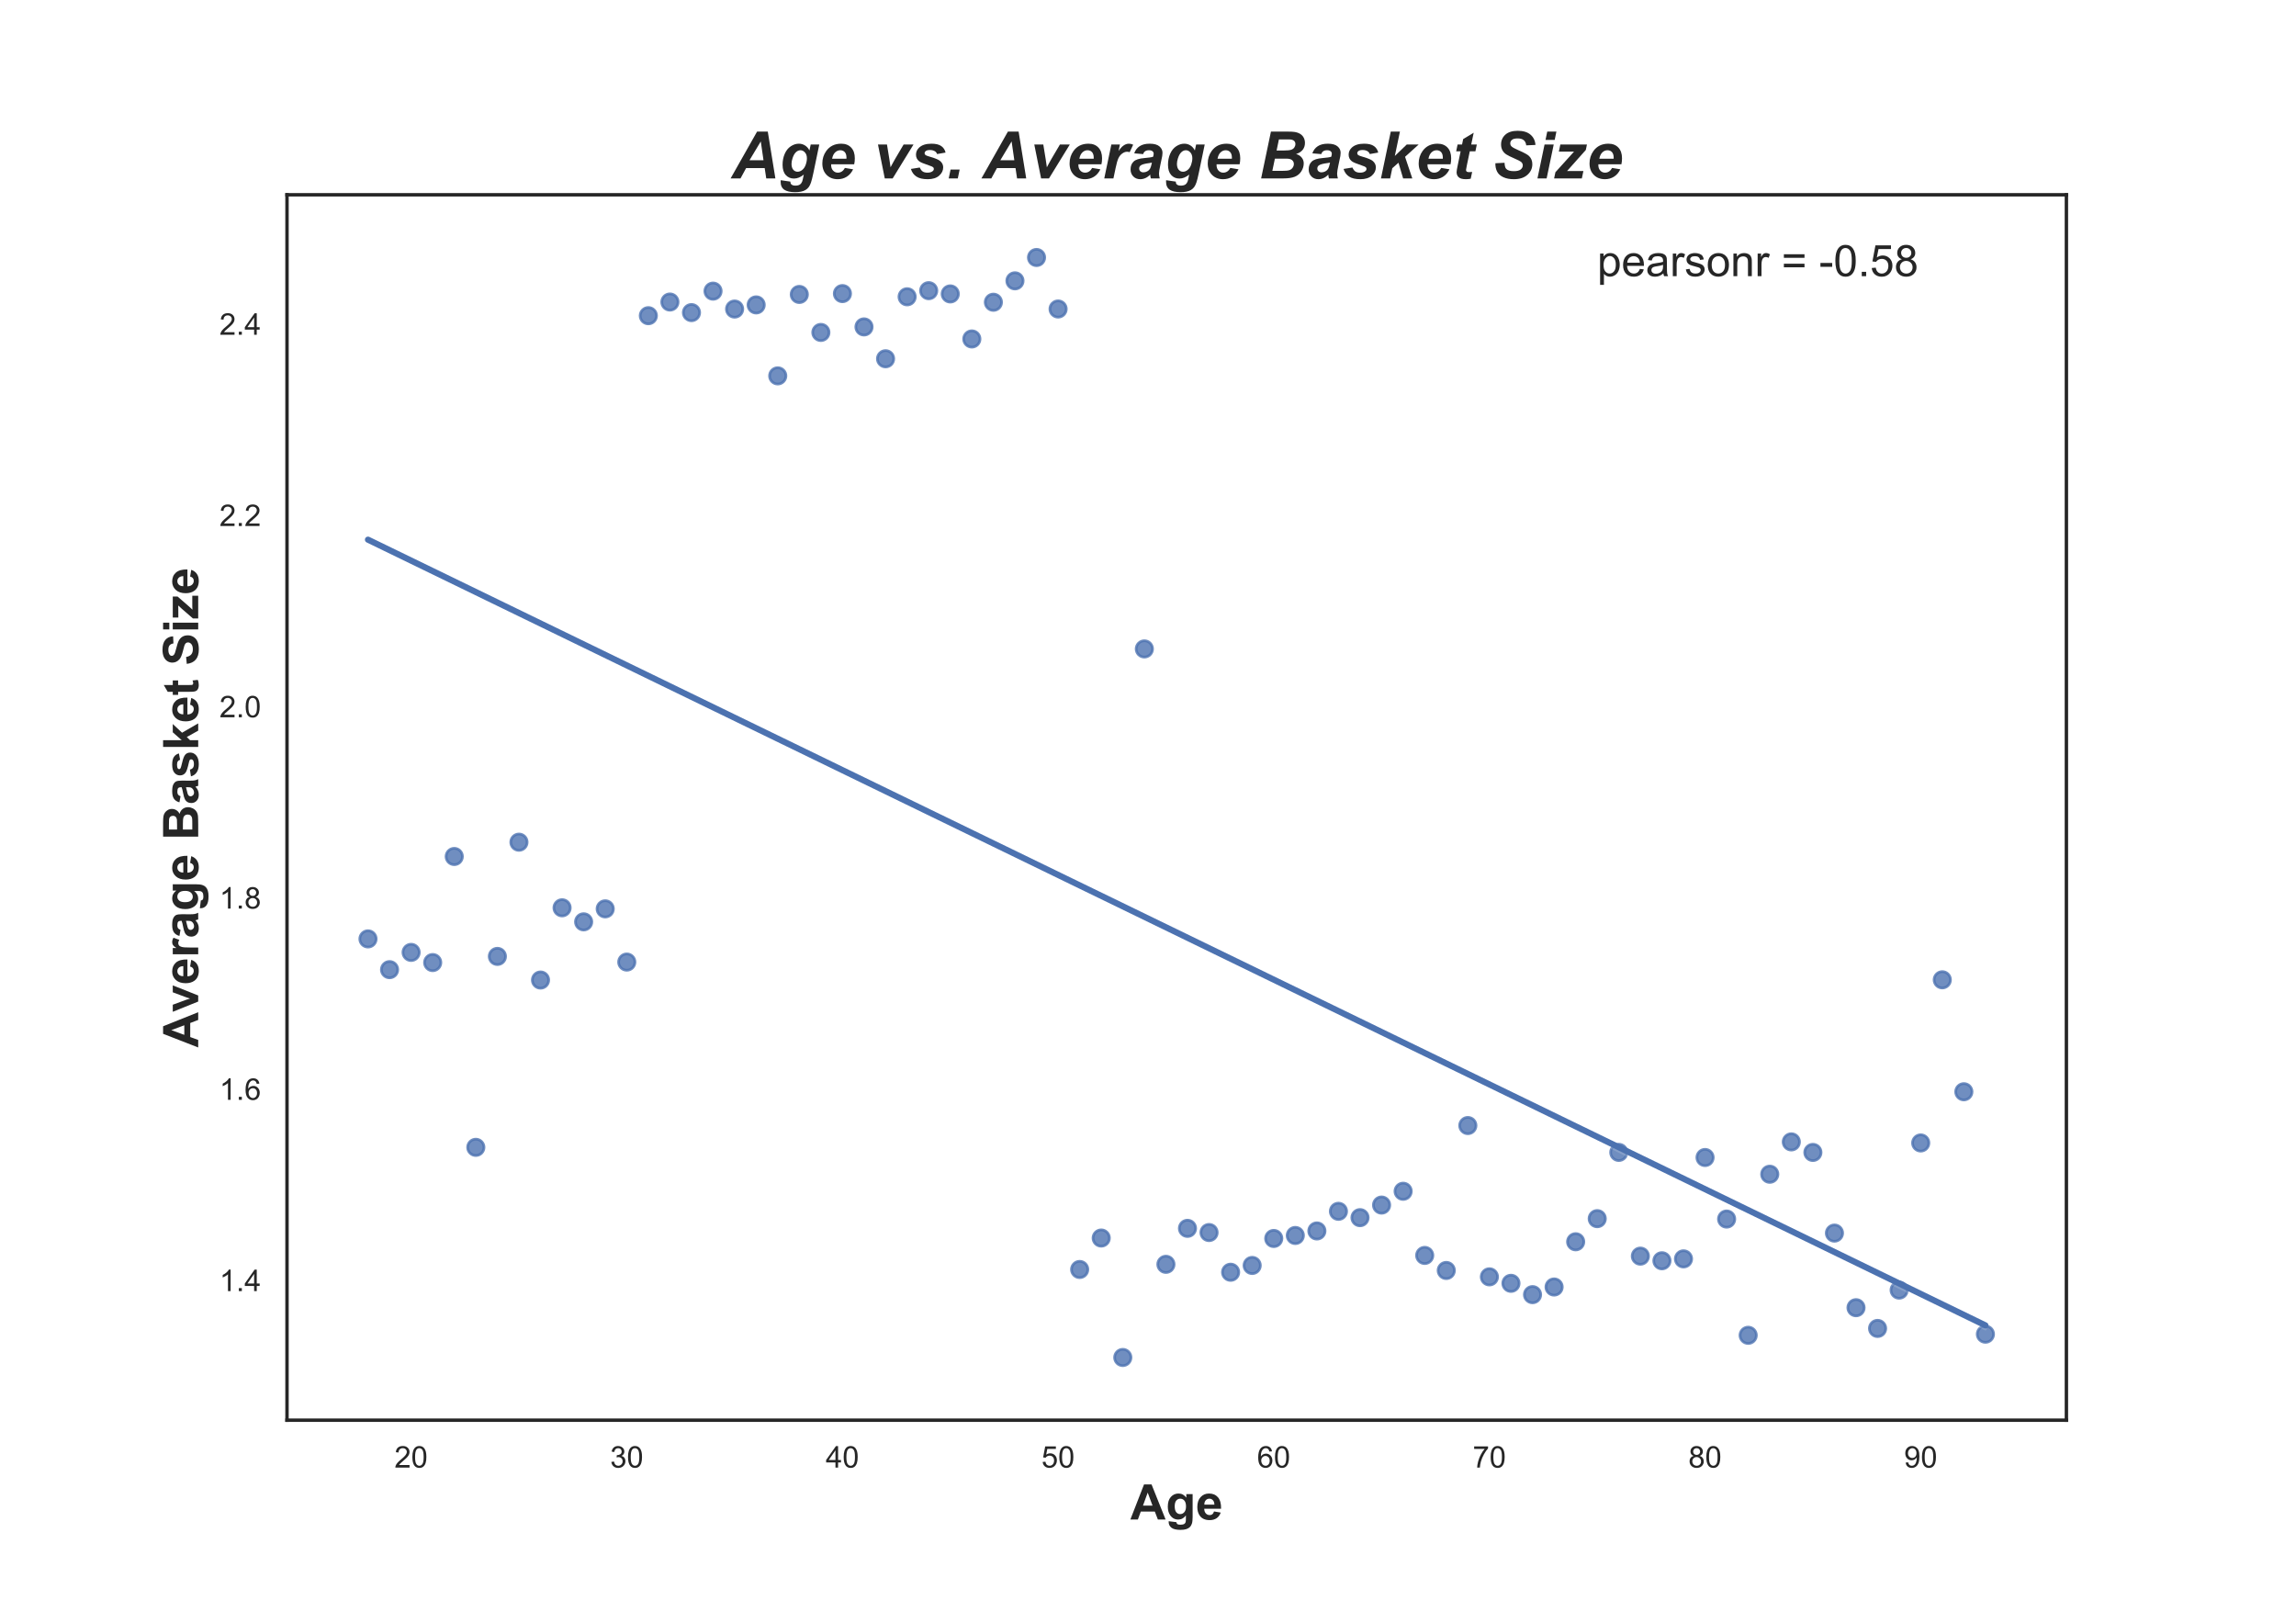 <?xml version="1.0" encoding="utf-8" standalone="no"?>
<!DOCTYPE svg PUBLIC "-//W3C//DTD SVG 1.1//EN"
  "http://www.w3.org/Graphics/SVG/1.1/DTD/svg11.dtd">
<!-- Created with matplotlib (https://matplotlib.org/) -->
<svg height="595.44pt" version="1.1" viewBox="0 0 842.4 595.44" width="842.4pt" xmlns="http://www.w3.org/2000/svg" xmlns:xlink="http://www.w3.org/1999/xlink">
 <defs>
  <style type="text/css">
*{stroke-linecap:butt;stroke-linejoin:round;}
  </style>
 </defs>
 <g id="figure_1">
  <g id="patch_1">
   <path d="M 0 595.44 
L 842.4 595.44 
L 842.4 0 
L 0 0 
z
" style="fill:#ffffff;"/>
  </g>
  <g id="axes_1">
   <g id="patch_2">
    <path d="M 105.3 521.01 
L 758.16 521.01 
L 758.16 71.453 
L 105.3 71.453 
z
" style="fill:#ffffff;"/>
   </g>
   <g id="matplotlib.axis_1">
    <g id="xtick_1">
     <g id="text_1">
      <!-- 20 -->
      <defs>
       <path d="M 50.344 8.453 
L 50.344 0 
L 3.031 0 
Q 2.938 3.172 4.047 6.109 
Q 5.859 10.938 9.828 15.625 
Q 13.812 20.312 21.344 26.469 
Q 33.016 36.031 37.109 41.625 
Q 41.219 47.219 41.219 52.203 
Q 41.219 57.422 37.469 61 
Q 33.734 64.594 27.734 64.594 
Q 21.391 64.594 17.578 60.781 
Q 13.766 56.984 13.719 50.25 
L 4.688 51.172 
Q 5.609 61.281 11.656 66.578 
Q 17.719 71.875 27.938 71.875 
Q 38.234 71.875 44.234 66.156 
Q 50.25 60.453 50.25 52 
Q 50.25 47.703 48.484 43.547 
Q 46.734 39.406 42.656 34.812 
Q 38.578 30.219 29.109 22.219 
Q 21.188 15.578 18.938 13.203 
Q 16.703 10.844 15.234 8.453 
z
" id="ArialMT-50"/>
       <path d="M 4.156 35.297 
Q 4.156 48 6.766 55.734 
Q 9.375 63.484 14.516 67.672 
Q 19.672 71.875 27.484 71.875 
Q 33.25 71.875 37.594 69.547 
Q 41.938 67.234 44.766 62.859 
Q 47.609 58.5 49.219 52.219 
Q 50.828 45.953 50.828 35.297 
Q 50.828 22.703 48.234 14.969 
Q 45.656 7.234 40.5 3 
Q 35.359 -1.219 27.484 -1.219 
Q 17.141 -1.219 11.234 6.203 
Q 4.156 15.141 4.156 35.297 
z
M 13.188 35.297 
Q 13.188 17.672 17.312 11.828 
Q 21.438 6 27.484 6 
Q 33.547 6 37.672 11.859 
Q 41.797 17.719 41.797 35.297 
Q 41.797 52.984 37.672 58.781 
Q 33.547 64.594 27.391 64.594 
Q 21.344 64.594 17.719 59.469 
Q 13.188 52.938 13.188 35.297 
z
" id="ArialMT-48"/>
      </defs>
      <g style="fill:#262626;" transform="translate(144.723 538.384)scale(0.11 -0.11)">
       <use xlink:href="#ArialMT-50"/>
       <use x="55.615" xlink:href="#ArialMT-48"/>
      </g>
     </g>
    </g>
    <g id="xtick_2">
     <g id="text_2">
      <!-- 30 -->
      <defs>
       <path d="M 4.203 18.891 
L 12.984 20.062 
Q 14.5 12.594 18.141 9.297 
Q 21.781 6 27 6 
Q 33.203 6 37.469 10.297 
Q 41.75 14.594 41.75 20.953 
Q 41.75 27 37.797 30.922 
Q 33.844 34.859 27.734 34.859 
Q 25.25 34.859 21.531 33.891 
L 22.516 41.609 
Q 23.391 41.5 23.922 41.5 
Q 29.547 41.5 34.031 44.422 
Q 38.531 47.359 38.531 53.469 
Q 38.531 58.297 35.25 61.469 
Q 31.984 64.656 26.812 64.656 
Q 21.688 64.656 18.266 61.422 
Q 14.844 58.203 13.875 51.766 
L 5.078 53.328 
Q 6.688 62.156 12.391 67.016 
Q 18.109 71.875 26.609 71.875 
Q 32.469 71.875 37.391 69.359 
Q 42.328 66.844 44.938 62.5 
Q 47.562 58.156 47.562 53.266 
Q 47.562 48.641 45.062 44.828 
Q 42.578 41.016 37.703 38.766 
Q 44.047 37.312 47.562 32.688 
Q 51.078 28.078 51.078 21.141 
Q 51.078 11.766 44.234 5.25 
Q 37.406 -1.266 26.953 -1.266 
Q 17.531 -1.266 11.297 4.344 
Q 5.078 9.969 4.203 18.891 
z
" id="ArialMT-51"/>
      </defs>
      <g style="fill:#262626;" transform="translate(223.847 538.384)scale(0.11 -0.11)">
       <use xlink:href="#ArialMT-51"/>
       <use x="55.615" xlink:href="#ArialMT-48"/>
      </g>
     </g>
    </g>
    <g id="xtick_3">
     <g id="text_3">
      <!-- 40 -->
      <defs>
       <path d="M 32.328 0 
L 32.328 17.141 
L 1.266 17.141 
L 1.266 25.203 
L 33.938 71.578 
L 41.109 71.578 
L 41.109 25.203 
L 50.781 25.203 
L 50.781 17.141 
L 41.109 17.141 
L 41.109 0 
z
M 32.328 25.203 
L 32.328 57.469 
L 9.906 25.203 
z
" id="ArialMT-52"/>
      </defs>
      <g style="fill:#262626;" transform="translate(302.971 538.384)scale(0.11 -0.11)">
       <use xlink:href="#ArialMT-52"/>
       <use x="55.615" xlink:href="#ArialMT-48"/>
      </g>
     </g>
    </g>
    <g id="xtick_4">
     <g id="text_4">
      <!-- 50 -->
      <defs>
       <path d="M 4.156 18.75 
L 13.375 19.531 
Q 14.406 12.797 18.141 9.391 
Q 21.875 6 27.156 6 
Q 33.5 6 37.891 10.781 
Q 42.281 15.578 42.281 23.484 
Q 42.281 31 38.062 35.344 
Q 33.844 39.703 27 39.703 
Q 22.75 39.703 19.328 37.766 
Q 15.922 35.844 13.969 32.766 
L 5.719 33.844 
L 12.641 70.609 
L 48.25 70.609 
L 48.25 62.203 
L 19.672 62.203 
L 15.828 42.969 
Q 22.266 47.469 29.344 47.469 
Q 38.719 47.469 45.156 40.969 
Q 51.609 34.469 51.609 24.266 
Q 51.609 14.547 45.953 7.469 
Q 39.062 -1.219 27.156 -1.219 
Q 17.391 -1.219 11.203 4.25 
Q 5.031 9.719 4.156 18.75 
z
" id="ArialMT-53"/>
      </defs>
      <g style="fill:#262626;" transform="translate(382.095 538.384)scale(0.11 -0.11)">
       <use xlink:href="#ArialMT-53"/>
       <use x="55.615" xlink:href="#ArialMT-48"/>
      </g>
     </g>
    </g>
    <g id="xtick_5">
     <g id="text_5">
      <!-- 60 -->
      <defs>
       <path d="M 49.75 54.047 
L 41.016 53.375 
Q 39.844 58.547 37.703 60.891 
Q 34.125 64.656 28.906 64.656 
Q 24.703 64.656 21.531 62.312 
Q 17.391 59.281 14.984 53.469 
Q 12.594 47.656 12.5 36.922 
Q 15.672 41.75 20.266 44.094 
Q 24.859 46.438 29.891 46.438 
Q 38.672 46.438 44.844 39.969 
Q 51.031 33.5 51.031 23.25 
Q 51.031 16.5 48.125 10.719 
Q 45.219 4.938 40.141 1.859 
Q 35.062 -1.219 28.609 -1.219 
Q 17.625 -1.219 10.688 6.859 
Q 3.766 14.938 3.766 33.5 
Q 3.766 54.25 11.422 63.672 
Q 18.109 71.875 29.438 71.875 
Q 37.891 71.875 43.281 67.141 
Q 48.688 62.406 49.75 54.047 
z
M 13.875 23.188 
Q 13.875 18.656 15.797 14.5 
Q 17.719 10.359 21.188 8.172 
Q 24.656 6 28.469 6 
Q 34.031 6 38.031 10.484 
Q 42.047 14.984 42.047 22.703 
Q 42.047 30.125 38.078 34.391 
Q 34.125 38.672 28.125 38.672 
Q 22.172 38.672 18.016 34.391 
Q 13.875 30.125 13.875 23.188 
z
" id="ArialMT-54"/>
      </defs>
      <g style="fill:#262626;" transform="translate(461.219 538.384)scale(0.11 -0.11)">
       <use xlink:href="#ArialMT-54"/>
       <use x="55.615" xlink:href="#ArialMT-48"/>
      </g>
     </g>
    </g>
    <g id="xtick_6">
     <g id="text_6">
      <!-- 70 -->
      <defs>
       <path d="M 4.734 62.203 
L 4.734 70.656 
L 51.078 70.656 
L 51.078 63.812 
Q 44.234 56.547 37.516 44.484 
Q 30.812 32.422 27.156 19.672 
Q 24.516 10.688 23.781 0 
L 14.75 0 
Q 14.891 8.453 18.062 20.406 
Q 21.234 32.375 27.172 43.484 
Q 33.109 54.594 39.797 62.203 
z
" id="ArialMT-55"/>
      </defs>
      <g style="fill:#262626;" transform="translate(540.343 538.384)scale(0.11 -0.11)">
       <use xlink:href="#ArialMT-55"/>
       <use x="55.615" xlink:href="#ArialMT-48"/>
      </g>
     </g>
    </g>
    <g id="xtick_7">
     <g id="text_7">
      <!-- 80 -->
      <defs>
       <path d="M 17.672 38.812 
Q 12.203 40.828 9.562 44.531 
Q 6.938 48.25 6.938 53.422 
Q 6.938 61.234 12.547 66.547 
Q 18.172 71.875 27.484 71.875 
Q 36.859 71.875 42.578 66.422 
Q 48.297 60.984 48.297 53.172 
Q 48.297 48.188 45.672 44.5 
Q 43.062 40.828 37.75 38.812 
Q 44.344 36.672 47.781 31.875 
Q 51.219 27.094 51.219 20.453 
Q 51.219 11.281 44.719 5.031 
Q 38.234 -1.219 27.641 -1.219 
Q 17.047 -1.219 10.547 5.047 
Q 4.047 11.328 4.047 20.703 
Q 4.047 27.688 7.594 32.391 
Q 11.141 37.109 17.672 38.812 
z
M 15.922 53.719 
Q 15.922 48.641 19.188 45.406 
Q 22.469 42.188 27.688 42.188 
Q 32.766 42.188 36.016 45.375 
Q 39.266 48.578 39.266 53.219 
Q 39.266 58.062 35.906 61.359 
Q 32.562 64.656 27.594 64.656 
Q 22.562 64.656 19.234 61.422 
Q 15.922 58.203 15.922 53.719 
z
M 13.094 20.656 
Q 13.094 16.891 14.875 13.375 
Q 16.656 9.859 20.172 7.922 
Q 23.688 6 27.734 6 
Q 34.031 6 38.125 10.047 
Q 42.234 14.109 42.234 20.359 
Q 42.234 26.703 38.016 30.859 
Q 33.797 35.016 27.438 35.016 
Q 21.234 35.016 17.156 30.906 
Q 13.094 26.812 13.094 20.656 
z
" id="ArialMT-56"/>
      </defs>
      <g style="fill:#262626;" transform="translate(619.466 538.384)scale(0.11 -0.11)">
       <use xlink:href="#ArialMT-56"/>
       <use x="55.615" xlink:href="#ArialMT-48"/>
      </g>
     </g>
    </g>
    <g id="xtick_8">
     <g id="text_8">
      <!-- 90 -->
      <defs>
       <path d="M 5.469 16.547 
L 13.922 17.328 
Q 14.984 11.375 18.016 8.688 
Q 21.047 6 25.781 6 
Q 29.828 6 32.875 7.859 
Q 35.938 9.719 37.891 12.812 
Q 39.844 15.922 41.156 21.188 
Q 42.484 26.469 42.484 31.938 
Q 42.484 32.516 42.438 33.688 
Q 39.797 29.5 35.234 26.875 
Q 30.672 24.266 25.344 24.266 
Q 16.453 24.266 10.297 30.703 
Q 4.156 37.156 4.156 47.703 
Q 4.156 58.594 10.578 65.234 
Q 17 71.875 26.656 71.875 
Q 33.641 71.875 39.422 68.109 
Q 45.219 64.359 48.219 57.391 
Q 51.219 50.438 51.219 37.25 
Q 51.219 23.531 48.234 15.406 
Q 45.266 7.281 39.375 3.031 
Q 33.5 -1.219 25.594 -1.219 
Q 17.188 -1.219 11.859 3.438 
Q 6.547 8.109 5.469 16.547 
z
M 41.453 48.141 
Q 41.453 55.719 37.422 60.156 
Q 33.406 64.594 27.734 64.594 
Q 21.875 64.594 17.531 59.812 
Q 13.188 55.031 13.188 47.406 
Q 13.188 40.578 17.312 36.297 
Q 21.438 32.031 27.484 32.031 
Q 33.594 32.031 37.516 36.297 
Q 41.453 40.578 41.453 48.141 
z
" id="ArialMT-57"/>
      </defs>
      <g style="fill:#262626;" transform="translate(698.59 538.384)scale(0.11 -0.11)">
       <use xlink:href="#ArialMT-57"/>
       <use x="55.615" xlink:href="#ArialMT-48"/>
      </g>
     </g>
    </g>
    <g id="text_9">
     <!-- Age -->
     <defs>
      <path d="M 71.828 0 
L 56.109 0 
L 49.859 16.266 
L 21.234 16.266 
L 15.328 0 
L 0 0 
L 27.875 71.578 
L 43.172 71.578 
z
M 45.219 28.328 
L 35.359 54.891 
L 25.688 28.328 
z
" id="Arial-BoldMT-65"/>
      <path d="M 5.906 -3.422 
L 21.578 -5.328 
Q 21.969 -8.062 23.391 -9.078 
Q 25.344 -10.547 29.547 -10.547 
Q 34.906 -10.547 37.594 -8.938 
Q 39.406 -7.859 40.328 -5.469 
Q 40.969 -3.766 40.969 0.828 
L 40.969 8.406 
Q 34.812 0 25.438 0 
Q 14.984 0 8.891 8.844 
Q 4.109 15.828 4.109 26.219 
Q 4.109 39.266 10.375 46.141 
Q 16.656 53.031 25.984 53.031 
Q 35.594 53.031 41.844 44.578 
L 41.844 51.859 
L 54.688 51.859 
L 54.688 5.328 
Q 54.688 -3.859 53.172 -8.391 
Q 51.656 -12.938 48.922 -15.516 
Q 46.188 -18.109 41.625 -19.578 
Q 37.062 -21.047 30.078 -21.047 
Q 16.891 -21.047 11.375 -16.531 
Q 5.859 -12.016 5.859 -5.078 
Q 5.859 -4.391 5.906 -3.422 
z
M 18.172 27 
Q 18.172 18.75 21.359 14.906 
Q 24.562 11.078 29.25 11.078 
Q 34.281 11.078 37.75 15.016 
Q 41.219 18.953 41.219 26.656 
Q 41.219 34.719 37.891 38.625 
Q 34.578 42.531 29.5 42.531 
Q 24.562 42.531 21.359 38.688 
Q 18.172 34.859 18.172 27 
z
" id="Arial-BoldMT-103"/>
      <path d="M 37.203 16.5 
L 50.875 14.203 
Q 48.25 6.688 42.547 2.75 
Q 36.859 -1.172 28.328 -1.172 
Q 14.797 -1.172 8.297 7.672 
Q 3.172 14.75 3.172 25.531 
Q 3.172 38.422 9.906 45.719 
Q 16.656 53.031 26.953 53.031 
Q 38.531 53.031 45.219 45.391 
Q 51.906 37.75 51.609 21.969 
L 17.234 21.969 
Q 17.391 15.875 20.562 12.469 
Q 23.734 9.078 28.469 9.078 
Q 31.688 9.078 33.875 10.828 
Q 36.078 12.594 37.203 16.5 
z
M 37.984 30.375 
Q 37.844 36.328 34.906 39.422 
Q 31.984 42.531 27.781 42.531 
Q 23.297 42.531 20.359 39.266 
Q 17.438 35.984 17.484 30.375 
z
" id="Arial-BoldMT-101"/>
     </defs>
     <g style="fill:#262626;" transform="translate(414.728 557.454)scale(0.18 -0.18)">
      <use xlink:href="#Arial-BoldMT-65"/>
      <use x="72.217" xlink:href="#Arial-BoldMT-103"/>
      <use x="133.301" xlink:href="#Arial-BoldMT-101"/>
     </g>
    </g>
   </g>
   <g id="matplotlib.axis_2">
    <g id="ytick_1">
     <g id="text_10">
      <!-- 1.4 -->
      <defs>
       <path d="M 37.25 0 
L 28.469 0 
L 28.469 56 
Q 25.297 52.984 20.141 49.953 
Q 14.984 46.922 10.891 45.406 
L 10.891 53.906 
Q 18.266 57.375 23.781 62.297 
Q 29.297 67.234 31.594 71.875 
L 37.25 71.875 
z
" id="ArialMT-49"/>
       <path d="M 9.078 0 
L 9.078 10.016 
L 19.094 10.016 
L 19.094 0 
z
" id="ArialMT-46"/>
      </defs>
      <g style="fill:#262626;" transform="translate(80.51 473.65)scale(0.11 -0.11)">
       <use xlink:href="#ArialMT-49"/>
       <use x="55.615" xlink:href="#ArialMT-46"/>
       <use x="83.398" xlink:href="#ArialMT-52"/>
      </g>
     </g>
    </g>
    <g id="ytick_2">
     <g id="text_11">
      <!-- 1.6 -->
      <g style="fill:#262626;" transform="translate(80.51 403.48)scale(0.11 -0.11)">
       <use xlink:href="#ArialMT-49"/>
       <use x="55.615" xlink:href="#ArialMT-46"/>
       <use x="83.398" xlink:href="#ArialMT-54"/>
      </g>
     </g>
    </g>
    <g id="ytick_3">
     <g id="text_12">
      <!-- 1.8 -->
      <g style="fill:#262626;" transform="translate(80.51 333.31)scale(0.11 -0.11)">
       <use xlink:href="#ArialMT-49"/>
       <use x="55.615" xlink:href="#ArialMT-46"/>
       <use x="83.398" xlink:href="#ArialMT-56"/>
      </g>
     </g>
    </g>
    <g id="ytick_4">
     <g id="text_13">
      <!-- 2.0 -->
      <g style="fill:#262626;" transform="translate(80.51 263.14)scale(0.11 -0.11)">
       <use xlink:href="#ArialMT-50"/>
       <use x="55.615" xlink:href="#ArialMT-46"/>
       <use x="83.398" xlink:href="#ArialMT-48"/>
      </g>
     </g>
    </g>
    <g id="ytick_5">
     <g id="text_14">
      <!-- 2.2 -->
      <g style="fill:#262626;" transform="translate(80.51 192.97)scale(0.11 -0.11)">
       <use xlink:href="#ArialMT-50"/>
       <use x="55.615" xlink:href="#ArialMT-46"/>
       <use x="83.398" xlink:href="#ArialMT-50"/>
      </g>
     </g>
    </g>
    <g id="ytick_6">
     <g id="text_15">
      <!-- 2.4 -->
      <g style="fill:#262626;" transform="translate(80.51 122.799)scale(0.11 -0.11)">
       <use xlink:href="#ArialMT-50"/>
       <use x="55.615" xlink:href="#ArialMT-46"/>
       <use x="83.398" xlink:href="#ArialMT-52"/>
      </g>
     </g>
    </g>
    <g id="text_16">
     <!-- Average Basket Size -->
     <defs>
      <path d="M 21.438 0 
L 0.531 51.859 
L 14.938 51.859 
L 24.703 25.391 
L 27.547 16.547 
Q 28.656 19.922 28.953 21 
Q 29.641 23.188 30.422 25.391 
L 40.281 51.859 
L 54.391 51.859 
L 33.797 0 
z
" id="Arial-BoldMT-118"/>
      <path d="M 20.312 0 
L 6.594 0 
L 6.594 51.859 
L 19.344 51.859 
L 19.344 44.484 
Q 22.609 49.703 25.219 51.359 
Q 27.828 53.031 31.156 53.031 
Q 35.844 53.031 40.188 50.438 
L 35.938 38.484 
Q 32.469 40.719 29.5 40.719 
Q 26.609 40.719 24.609 39.125 
Q 22.609 37.547 21.453 33.391 
Q 20.312 29.25 20.312 16.016 
z
" id="Arial-BoldMT-114"/>
      <path d="M 17.438 36.031 
L 4.984 38.281 
Q 7.078 45.797 12.203 49.406 
Q 17.328 53.031 27.438 53.031 
Q 36.625 53.031 41.109 50.859 
Q 45.609 48.688 47.438 45.344 
Q 49.266 42 49.266 33.062 
L 49.125 17.047 
Q 49.125 10.203 49.781 6.953 
Q 50.438 3.719 52.25 0 
L 38.672 0 
Q 38.141 1.375 37.359 4.047 
Q 37.016 5.281 36.859 5.672 
Q 33.344 2.25 29.344 0.531 
Q 25.344 -1.172 20.797 -1.172 
Q 12.797 -1.172 8.172 3.172 
Q 3.562 7.516 3.562 14.156 
Q 3.562 18.562 5.656 22 
Q 7.766 25.438 11.547 27.266 
Q 15.328 29.109 22.469 30.469 
Q 32.078 32.281 35.797 33.844 
L 35.797 35.203 
Q 35.797 39.156 33.844 40.844 
Q 31.891 42.531 26.469 42.531 
Q 22.797 42.531 20.75 41.094 
Q 18.703 39.656 17.438 36.031 
z
M 35.797 24.906 
Q 33.156 24.031 27.438 22.797 
Q 21.734 21.578 19.969 20.406 
Q 17.281 18.5 17.281 15.578 
Q 17.281 12.703 19.422 10.594 
Q 21.578 8.5 24.906 8.5 
Q 28.609 8.5 31.984 10.938 
Q 34.469 12.797 35.25 15.484 
Q 35.797 17.234 35.797 22.172 
z
" id="Arial-BoldMT-97"/>
      <path id="Arial-BoldMT-32"/>
      <path d="M 7.328 71.578 
L 35.938 71.578 
Q 44.438 71.578 48.609 70.875 
Q 52.781 70.172 56.078 67.922 
Q 59.375 65.672 61.562 61.938 
Q 63.766 58.203 63.766 53.562 
Q 63.766 48.531 61.047 44.328 
Q 58.344 40.141 53.719 38.031 
Q 60.25 36.141 63.766 31.547 
Q 67.281 26.953 67.281 20.75 
Q 67.281 15.875 65.016 11.25 
Q 62.75 6.641 58.812 3.875 
Q 54.891 1.125 49.125 0.484 
Q 45.516 0.094 31.688 0 
L 7.328 0 
z
M 21.781 59.672 
L 21.781 43.109 
L 31.25 43.109 
Q 39.703 43.109 41.75 43.359 
Q 45.453 43.797 47.578 45.922 
Q 49.703 48.047 49.703 51.516 
Q 49.703 54.828 47.875 56.906 
Q 46.047 58.984 42.438 59.422 
Q 40.281 59.672 30.078 59.672 
z
M 21.781 31.203 
L 21.781 12.062 
L 35.156 12.062 
Q 42.969 12.062 45.062 12.5 
Q 48.297 13.094 50.312 15.359 
Q 52.344 17.625 52.344 21.438 
Q 52.344 24.656 50.781 26.906 
Q 49.219 29.156 46.266 30.172 
Q 43.312 31.203 33.453 31.203 
z
" id="Arial-BoldMT-66"/>
      <path d="M 2.344 14.797 
L 16.109 16.891 
Q 17 12.891 19.672 10.812 
Q 22.359 8.734 27.203 8.734 
Q 32.516 8.734 35.203 10.688 
Q 37.016 12.062 37.016 14.359 
Q 37.016 15.922 36.031 16.938 
Q 35.016 17.922 31.453 18.75 
Q 14.844 22.406 10.406 25.438 
Q 4.25 29.641 4.25 37.109 
Q 4.25 43.844 9.562 48.438 
Q 14.891 53.031 26.078 53.031 
Q 36.719 53.031 41.891 49.562 
Q 47.078 46.094 49.031 39.312 
L 36.078 36.922 
Q 35.25 39.938 32.922 41.547 
Q 30.609 43.172 26.312 43.172 
Q 20.906 43.172 18.562 41.656 
Q 17 40.578 17 38.875 
Q 17 37.406 18.359 36.375 
Q 20.219 35.016 31.172 32.516 
Q 42.141 30.031 46.484 26.422 
Q 50.781 22.75 50.781 16.219 
Q 50.781 9.078 44.828 3.953 
Q 38.875 -1.172 27.203 -1.172 
Q 16.609 -1.172 10.422 3.125 
Q 4.25 7.422 2.344 14.797 
z
" id="Arial-BoldMT-115"/>
      <path d="M 6.688 0 
L 6.688 71.578 
L 20.406 71.578 
L 20.406 33.594 
L 36.469 51.859 
L 53.375 51.859 
L 35.641 32.906 
L 54.641 0 
L 39.844 0 
L 26.812 23.297 
L 20.406 16.609 
L 20.406 0 
z
" id="Arial-BoldMT-107"/>
      <path d="M 30.953 51.859 
L 30.953 40.922 
L 21.578 40.922 
L 21.578 20.016 
Q 21.578 13.672 21.844 12.625 
Q 22.125 11.578 23.078 10.891 
Q 24.031 10.203 25.391 10.203 
Q 27.297 10.203 30.906 11.531 
L 32.078 0.875 
Q 27.297 -1.172 21.234 -1.172 
Q 17.531 -1.172 14.547 0.062 
Q 11.578 1.312 10.188 3.297 
Q 8.797 5.281 8.25 8.641 
Q 7.812 11.031 7.812 18.312 
L 7.812 40.922 
L 1.516 40.922 
L 1.516 51.859 
L 7.812 51.859 
L 7.812 62.156 
L 21.578 70.172 
L 21.578 51.859 
z
" id="Arial-BoldMT-116"/>
      <path d="M 3.609 23.297 
L 17.672 24.656 
Q 18.953 17.578 22.828 14.25 
Q 26.703 10.938 33.297 10.938 
Q 40.281 10.938 43.812 13.891 
Q 47.359 16.844 47.359 20.797 
Q 47.359 23.344 45.875 25.125 
Q 44.391 26.906 40.672 28.219 
Q 38.141 29.109 29.109 31.344 
Q 17.484 34.234 12.797 38.422 
Q 6.203 44.344 6.203 52.828 
Q 6.203 58.297 9.297 63.062 
Q 12.406 67.828 18.234 70.312 
Q 24.078 72.797 32.328 72.797 
Q 45.797 72.797 52.609 66.891 
Q 59.422 60.984 59.766 51.125 
L 45.312 50.484 
Q 44.391 56 41.328 58.422 
Q 38.281 60.844 32.172 60.844 
Q 25.875 60.844 22.312 58.25 
Q 20.016 56.594 20.016 53.812 
Q 20.016 51.266 22.172 49.469 
Q 24.906 47.172 35.453 44.672 
Q 46 42.188 51.047 39.516 
Q 56.109 36.859 58.953 32.25 
Q 61.812 27.641 61.812 20.844 
Q 61.812 14.703 58.391 9.328 
Q 54.984 3.953 48.734 1.344 
Q 42.484 -1.266 33.156 -1.266 
Q 19.578 -1.266 12.297 5 
Q 5.031 11.281 3.609 23.297 
z
" id="Arial-BoldMT-83"/>
      <path d="M 7.172 58.891 
L 7.172 71.578 
L 20.906 71.578 
L 20.906 58.891 
z
M 7.172 0 
L 7.172 51.859 
L 20.906 51.859 
L 20.906 0 
z
" id="Arial-BoldMT-105"/>
      <path d="M 1.656 0 
L 1.656 10.688 
L 21.094 33.016 
Q 25.875 38.484 28.172 40.766 
Q 25.781 40.625 21.875 40.578 
L 3.562 40.484 
L 3.562 51.859 
L 46.438 51.859 
L 46.438 42.141 
L 26.609 19.281 
L 19.625 11.719 
Q 25.344 12.062 26.703 12.062 
L 47.953 12.062 
L 47.953 0 
z
" id="Arial-BoldMT-122"/>
     </defs>
     <g style="fill:#262626;" transform="translate(72.722 384.271)rotate(-90)scale(0.18 -0.18)">
      <use xlink:href="#Arial-BoldMT-65"/>
      <use x="72.17" xlink:href="#Arial-BoldMT-118"/>
      <use x="127.785" xlink:href="#Arial-BoldMT-101"/>
      <use x="183.4" xlink:href="#Arial-BoldMT-114"/>
      <use x="222.316" xlink:href="#Arial-BoldMT-97"/>
      <use x="277.932" xlink:href="#Arial-BoldMT-103"/>
      <use x="339.016" xlink:href="#Arial-BoldMT-101"/>
      <use x="394.631" xlink:href="#Arial-BoldMT-32"/>
      <use x="422.414" xlink:href="#Arial-BoldMT-66"/>
      <use x="494.631" xlink:href="#Arial-BoldMT-97"/>
      <use x="550.246" xlink:href="#Arial-BoldMT-115"/>
      <use x="605.861" xlink:href="#Arial-BoldMT-107"/>
      <use x="661.477" xlink:href="#Arial-BoldMT-101"/>
      <use x="717.092" xlink:href="#Arial-BoldMT-116"/>
      <use x="750.393" xlink:href="#Arial-BoldMT-32"/>
      <use x="778.176" xlink:href="#Arial-BoldMT-83"/>
      <use x="844.875" xlink:href="#Arial-BoldMT-105"/>
      <use x="872.658" xlink:href="#Arial-BoldMT-122"/>
      <use x="922.658" xlink:href="#Arial-BoldMT-101"/>
     </g>
    </g>
   </g>
   <g id="PathCollection_1">
    <defs>
     <path d="M 0 3 
C 0.796 3 1.559 2.684 2.121 2.121 
C 2.684 1.559 3 0.796 3 0 
C 3 -0.796 2.684 -1.559 2.121 -2.121 
C 1.559 -2.684 0.796 -3 0 -3 
C -0.796 -3 -1.559 -2.684 -2.121 -2.121 
C -2.684 -1.559 -3 -0.796 -3 0 
C -3 0.796 -2.684 1.559 -2.121 2.121 
C -1.559 2.684 -0.796 3 0 3 
z
" id="meec4c6c6f4" style="stroke:#4c72b0;stroke-opacity:0.8;"/>
    </defs>
    <g clip-path="url(#pcff7c3a783)">
     <use style="fill:#4c72b0;fill-opacity:0.8;stroke:#4c72b0;stroke-opacity:0.8;" x="135.015" xlink:href="#meec4c6c6f4" y="344.441"/>
     <use style="fill:#4c72b0;fill-opacity:0.8;stroke:#4c72b0;stroke-opacity:0.8;" x="142.928" xlink:href="#meec4c6c6f4" y="355.722"/>
     <use style="fill:#4c72b0;fill-opacity:0.8;stroke:#4c72b0;stroke-opacity:0.8;" x="150.84" xlink:href="#meec4c6c6f4" y="349.39"/>
     <use style="fill:#4c72b0;fill-opacity:0.8;stroke:#4c72b0;stroke-opacity:0.8;" x="158.753" xlink:href="#meec4c6c6f4" y="353.122"/>
     <use style="fill:#4c72b0;fill-opacity:0.8;stroke:#4c72b0;stroke-opacity:0.8;" x="166.665" xlink:href="#meec4c6c6f4" y="314.209"/>
     <use style="fill:#4c72b0;fill-opacity:0.8;stroke:#4c72b0;stroke-opacity:0.8;" x="174.577" xlink:href="#meec4c6c6f4" y="420.91"/>
     <use style="fill:#4c72b0;fill-opacity:0.8;stroke:#4c72b0;stroke-opacity:0.8;" x="182.49" xlink:href="#meec4c6c6f4" y="350.864"/>
     <use style="fill:#4c72b0;fill-opacity:0.8;stroke:#4c72b0;stroke-opacity:0.8;" x="190.402" xlink:href="#meec4c6c6f4" y="308.961"/>
     <use style="fill:#4c72b0;fill-opacity:0.8;stroke:#4c72b0;stroke-opacity:0.8;" x="198.315" xlink:href="#meec4c6c6f4" y="359.534"/>
     <use style="fill:#4c72b0;fill-opacity:0.8;stroke:#4c72b0;stroke-opacity:0.8;" x="206.227" xlink:href="#meec4c6c6f4" y="333.031"/>
     <use style="fill:#4c72b0;fill-opacity:0.8;stroke:#4c72b0;stroke-opacity:0.8;" x="214.139" xlink:href="#meec4c6c6f4" y="338.182"/>
     <use style="fill:#4c72b0;fill-opacity:0.8;stroke:#4c72b0;stroke-opacity:0.8;" x="222.052" xlink:href="#meec4c6c6f4" y="333.416"/>
     <use style="fill:#4c72b0;fill-opacity:0.8;stroke:#4c72b0;stroke-opacity:0.8;" x="229.964" xlink:href="#meec4c6c6f4" y="352.942"/>
     <use style="fill:#4c72b0;fill-opacity:0.8;stroke:#4c72b0;stroke-opacity:0.8;" x="237.876" xlink:href="#meec4c6c6f4" y="115.813"/>
     <use style="fill:#4c72b0;fill-opacity:0.8;stroke:#4c72b0;stroke-opacity:0.8;" x="245.789" xlink:href="#meec4c6c6f4" y="110.799"/>
     <use style="fill:#4c72b0;fill-opacity:0.8;stroke:#4c72b0;stroke-opacity:0.8;" x="253.701" xlink:href="#meec4c6c6f4" y="114.68"/>
     <use style="fill:#4c72b0;fill-opacity:0.8;stroke:#4c72b0;stroke-opacity:0.8;" x="261.614" xlink:href="#meec4c6c6f4" y="106.803"/>
     <use style="fill:#4c72b0;fill-opacity:0.8;stroke:#4c72b0;stroke-opacity:0.8;" x="269.526" xlink:href="#meec4c6c6f4" y="113.378"/>
     <use style="fill:#4c72b0;fill-opacity:0.8;stroke:#4c72b0;stroke-opacity:0.8;" x="277.438" xlink:href="#meec4c6c6f4" y="111.854"/>
     <use style="fill:#4c72b0;fill-opacity:0.8;stroke:#4c72b0;stroke-opacity:0.8;" x="285.351" xlink:href="#meec4c6c6f4" y="137.889"/>
     <use style="fill:#4c72b0;fill-opacity:0.8;stroke:#4c72b0;stroke-opacity:0.8;" x="293.263" xlink:href="#meec4c6c6f4" y="108.017"/>
     <use style="fill:#4c72b0;fill-opacity:0.8;stroke:#4c72b0;stroke-opacity:0.8;" x="301.176" xlink:href="#meec4c6c6f4" y="121.955"/>
     <use style="fill:#4c72b0;fill-opacity:0.8;stroke:#4c72b0;stroke-opacity:0.8;" x="309.088" xlink:href="#meec4c6c6f4" y="107.705"/>
     <use style="fill:#4c72b0;fill-opacity:0.8;stroke:#4c72b0;stroke-opacity:0.8;" x="317" xlink:href="#meec4c6c6f4" y="119.93"/>
     <use style="fill:#4c72b0;fill-opacity:0.8;stroke:#4c72b0;stroke-opacity:0.8;" x="324.913" xlink:href="#meec4c6c6f4" y="131.614"/>
     <use style="fill:#4c72b0;fill-opacity:0.8;stroke:#4c72b0;stroke-opacity:0.8;" x="332.825" xlink:href="#meec4c6c6f4" y="108.877"/>
     <use style="fill:#4c72b0;fill-opacity:0.8;stroke:#4c72b0;stroke-opacity:0.8;" x="340.738" xlink:href="#meec4c6c6f4" y="106.632"/>
     <use style="fill:#4c72b0;fill-opacity:0.8;stroke:#4c72b0;stroke-opacity:0.8;" x="348.65" xlink:href="#meec4c6c6f4" y="107.829"/>
     <use style="fill:#4c72b0;fill-opacity:0.8;stroke:#4c72b0;stroke-opacity:0.8;" x="356.562" xlink:href="#meec4c6c6f4" y="124.349"/>
     <use style="fill:#4c72b0;fill-opacity:0.8;stroke:#4c72b0;stroke-opacity:0.8;" x="364.475" xlink:href="#meec4c6c6f4" y="110.878"/>
     <use style="fill:#4c72b0;fill-opacity:0.8;stroke:#4c72b0;stroke-opacity:0.8;" x="372.387" xlink:href="#meec4c6c6f4" y="103.023"/>
     <use style="fill:#4c72b0;fill-opacity:0.8;stroke:#4c72b0;stroke-opacity:0.8;" x="380.299" xlink:href="#meec4c6c6f4" y="94.463"/>
     <use style="fill:#4c72b0;fill-opacity:0.8;stroke:#4c72b0;stroke-opacity:0.8;" x="388.212" xlink:href="#meec4c6c6f4" y="113.357"/>
     <use style="fill:#4c72b0;fill-opacity:0.8;stroke:#4c72b0;stroke-opacity:0.8;" x="396.124" xlink:href="#meec4c6c6f4" y="465.714"/>
     <use style="fill:#4c72b0;fill-opacity:0.8;stroke:#4c72b0;stroke-opacity:0.8;" x="404.037" xlink:href="#meec4c6c6f4" y="454.18"/>
     <use style="fill:#4c72b0;fill-opacity:0.8;stroke:#4c72b0;stroke-opacity:0.8;" x="411.949" xlink:href="#meec4c6c6f4" y="498"/>
     <use style="fill:#4c72b0;fill-opacity:0.8;stroke:#4c72b0;stroke-opacity:0.8;" x="419.861" xlink:href="#meec4c6c6f4" y="238.06"/>
     <use style="fill:#4c72b0;fill-opacity:0.8;stroke:#4c72b0;stroke-opacity:0.8;" x="427.774" xlink:href="#meec4c6c6f4" y="463.826"/>
     <use style="fill:#4c72b0;fill-opacity:0.8;stroke:#4c72b0;stroke-opacity:0.8;" x="435.686" xlink:href="#meec4c6c6f4" y="450.63"/>
     <use style="fill:#4c72b0;fill-opacity:0.8;stroke:#4c72b0;stroke-opacity:0.8;" x="443.599" xlink:href="#meec4c6c6f4" y="452.165"/>
     <use style="fill:#4c72b0;fill-opacity:0.8;stroke:#4c72b0;stroke-opacity:0.8;" x="451.511" xlink:href="#meec4c6c6f4" y="466.731"/>
     <use style="fill:#4c72b0;fill-opacity:0.8;stroke:#4c72b0;stroke-opacity:0.8;" x="459.423" xlink:href="#meec4c6c6f4" y="464.237"/>
     <use style="fill:#4c72b0;fill-opacity:0.8;stroke:#4c72b0;stroke-opacity:0.8;" x="467.336" xlink:href="#meec4c6c6f4" y="454.342"/>
     <use style="fill:#4c72b0;fill-opacity:0.8;stroke:#4c72b0;stroke-opacity:0.8;" x="475.248" xlink:href="#meec4c6c6f4" y="453.24"/>
     <use style="fill:#4c72b0;fill-opacity:0.8;stroke:#4c72b0;stroke-opacity:0.8;" x="483.161" xlink:href="#meec4c6c6f4" y="451.585"/>
     <use style="fill:#4c72b0;fill-opacity:0.8;stroke:#4c72b0;stroke-opacity:0.8;" x="491.073" xlink:href="#meec4c6c6f4" y="444.379"/>
     <use style="fill:#4c72b0;fill-opacity:0.8;stroke:#4c72b0;stroke-opacity:0.8;" x="498.985" xlink:href="#meec4c6c6f4" y="446.702"/>
     <use style="fill:#4c72b0;fill-opacity:0.8;stroke:#4c72b0;stroke-opacity:0.8;" x="506.898" xlink:href="#meec4c6c6f4" y="442.087"/>
     <use style="fill:#4c72b0;fill-opacity:0.8;stroke:#4c72b0;stroke-opacity:0.8;" x="514.81" xlink:href="#meec4c6c6f4" y="437.022"/>
     <use style="fill:#4c72b0;fill-opacity:0.8;stroke:#4c72b0;stroke-opacity:0.8;" x="522.722" xlink:href="#meec4c6c6f4" y="460.559"/>
     <use style="fill:#4c72b0;fill-opacity:0.8;stroke:#4c72b0;stroke-opacity:0.8;" x="530.635" xlink:href="#meec4c6c6f4" y="466.079"/>
     <use style="fill:#4c72b0;fill-opacity:0.8;stroke:#4c72b0;stroke-opacity:0.8;" x="538.547" xlink:href="#meec4c6c6f4" y="412.914"/>
     <use style="fill:#4c72b0;fill-opacity:0.8;stroke:#4c72b0;stroke-opacity:0.8;" x="546.46" xlink:href="#meec4c6c6f4" y="468.421"/>
     <use style="fill:#4c72b0;fill-opacity:0.8;stroke:#4c72b0;stroke-opacity:0.8;" x="554.372" xlink:href="#meec4c6c6f4" y="470.793"/>
     <use style="fill:#4c72b0;fill-opacity:0.8;stroke:#4c72b0;stroke-opacity:0.8;" x="562.284" xlink:href="#meec4c6c6f4" y="474.948"/>
     <use style="fill:#4c72b0;fill-opacity:0.8;stroke:#4c72b0;stroke-opacity:0.8;" x="570.197" xlink:href="#meec4c6c6f4" y="472.146"/>
     <use style="fill:#4c72b0;fill-opacity:0.8;stroke:#4c72b0;stroke-opacity:0.8;" x="578.109" xlink:href="#meec4c6c6f4" y="455.551"/>
     <use style="fill:#4c72b0;fill-opacity:0.8;stroke:#4c72b0;stroke-opacity:0.8;" x="586.022" xlink:href="#meec4c6c6f4" y="447.07"/>
     <use style="fill:#4c72b0;fill-opacity:0.8;stroke:#4c72b0;stroke-opacity:0.8;" x="593.934" xlink:href="#meec4c6c6f4" y="422.762"/>
     <use style="fill:#4c72b0;fill-opacity:0.8;stroke:#4c72b0;stroke-opacity:0.8;" x="601.846" xlink:href="#meec4c6c6f4" y="460.823"/>
     <use style="fill:#4c72b0;fill-opacity:0.8;stroke:#4c72b0;stroke-opacity:0.8;" x="609.759" xlink:href="#meec4c6c6f4" y="462.517"/>
     <use style="fill:#4c72b0;fill-opacity:0.8;stroke:#4c72b0;stroke-opacity:0.8;" x="617.671" xlink:href="#meec4c6c6f4" y="461.82"/>
     <use style="fill:#4c72b0;fill-opacity:0.8;stroke:#4c72b0;stroke-opacity:0.8;" x="625.584" xlink:href="#meec4c6c6f4" y="424.637"/>
     <use style="fill:#4c72b0;fill-opacity:0.8;stroke:#4c72b0;stroke-opacity:0.8;" x="633.496" xlink:href="#meec4c6c6f4" y="447.219"/>
     <use style="fill:#4c72b0;fill-opacity:0.8;stroke:#4c72b0;stroke-opacity:0.8;" x="641.408" xlink:href="#meec4c6c6f4" y="489.862"/>
     <use style="fill:#4c72b0;fill-opacity:0.8;stroke:#4c72b0;stroke-opacity:0.8;" x="649.321" xlink:href="#meec4c6c6f4" y="430.777"/>
     <use style="fill:#4c72b0;fill-opacity:0.8;stroke:#4c72b0;stroke-opacity:0.8;" x="657.233" xlink:href="#meec4c6c6f4" y="418.909"/>
     <use style="fill:#4c72b0;fill-opacity:0.8;stroke:#4c72b0;stroke-opacity:0.8;" x="665.145" xlink:href="#meec4c6c6f4" y="422.775"/>
     <use style="fill:#4c72b0;fill-opacity:0.8;stroke:#4c72b0;stroke-opacity:0.8;" x="673.058" xlink:href="#meec4c6c6f4" y="452.368"/>
     <use style="fill:#4c72b0;fill-opacity:0.8;stroke:#4c72b0;stroke-opacity:0.8;" x="680.97" xlink:href="#meec4c6c6f4" y="479.738"/>
     <use style="fill:#4c72b0;fill-opacity:0.8;stroke:#4c72b0;stroke-opacity:0.8;" x="688.883" xlink:href="#meec4c6c6f4" y="487.343"/>
     <use style="fill:#4c72b0;fill-opacity:0.8;stroke:#4c72b0;stroke-opacity:0.8;" x="696.795" xlink:href="#meec4c6c6f4" y="473.282"/>
     <use style="fill:#4c72b0;fill-opacity:0.8;stroke:#4c72b0;stroke-opacity:0.8;" x="704.707" xlink:href="#meec4c6c6f4" y="419.3"/>
     <use style="fill:#4c72b0;fill-opacity:0.8;stroke:#4c72b0;stroke-opacity:0.8;" x="712.62" xlink:href="#meec4c6c6f4" y="359.446"/>
     <use style="fill:#4c72b0;fill-opacity:0.8;stroke:#4c72b0;stroke-opacity:0.8;" x="720.532" xlink:href="#meec4c6c6f4" y="400.518"/>
     <use style="fill:#4c72b0;fill-opacity:0.8;stroke:#4c72b0;stroke-opacity:0.8;" x="728.445" xlink:href="#meec4c6c6f4" y="489.449"/>
    </g>
   </g>
   <g id="PolyCollection_1">
    <defs>
     <path d="M 135.015 -398.492 
L 135.015 -398.492 
L 141.01 -395.474 
L 147.004 -392.585 
L 152.998 -389.62 
L 158.992 -386.685 
L 164.987 -383.768 
L 170.981 -380.767 
L 176.975 -377.856 
L 182.969 -374.825 
L 188.964 -372.046 
L 194.958 -369.122 
L 200.952 -366.145 
L 206.946 -363.093 
L 212.94 -360.237 
L 218.935 -357.435 
L 224.929 -354.545 
L 230.923 -351.702 
L 236.917 -348.617 
L 242.912 -345.717 
L 248.906 -342.781 
L 254.9 -339.728 
L 260.894 -336.786 
L 266.889 -333.921 
L 272.883 -331.058 
L 278.877 -328.208 
L 284.871 -325.24 
L 290.866 -322.391 
L 296.86 -319.527 
L 302.854 -316.605 
L 308.848 -313.646 
L 314.842 -310.715 
L 320.837 -307.819 
L 326.831 -304.831 
L 332.825 -302.021 
L 338.819 -299.147 
L 344.814 -296.072 
L 350.808 -293.14 
L 356.802 -290.118 
L 362.796 -287.119 
L 368.791 -284.158 
L 374.785 -281.308 
L 380.779 -278.327 
L 386.773 -275.471 
L 392.767 -272.428 
L 398.762 -269.572 
L 404.756 -266.696 
L 410.75 -263.617 
L 416.744 -260.695 
L 422.739 -257.83 
L 428.733 -254.94 
L 434.727 -251.907 
L 440.721 -249.136 
L 446.716 -246.033 
L 452.71 -243.085 
L 458.704 -240.167 
L 464.698 -237.102 
L 470.693 -234.19 
L 476.687 -231.263 
L 482.681 -228.323 
L 488.675 -225.345 
L 494.669 -222.306 
L 500.664 -219.133 
L 506.658 -216.178 
L 512.652 -213.288 
L 518.646 -210.496 
L 524.641 -207.615 
L 530.635 -204.661 
L 536.629 -201.519 
L 542.623 -198.325 
L 548.618 -195.419 
L 554.612 -192.451 
L 560.606 -189.545 
L 566.6 -186.536 
L 572.594 -183.477 
L 578.589 -180.544 
L 584.583 -177.667 
L 590.577 -174.765 
L 596.571 -171.789 
L 602.566 -168.994 
L 608.56 -165.978 
L 614.554 -163.039 
L 620.548 -160.103 
L 626.543 -157.279 
L 632.537 -154.381 
L 638.531 -151.276 
L 644.525 -148.349 
L 650.52 -145.578 
L 656.514 -142.702 
L 662.508 -139.711 
L 668.502 -136.748 
L 674.496 -133.833 
L 680.491 -130.942 
L 686.485 -128.008 
L 692.479 -125.259 
L 698.473 -122.283 
L 704.468 -119.358 
L 710.462 -116.483 
L 716.456 -113.615 
L 722.45 -110.759 
L 728.445 -107.874 
L 728.445 -107.874 
L 728.445 -107.874 
L 722.45 -110.759 
L 716.456 -113.615 
L 710.462 -116.483 
L 704.468 -119.358 
L 698.473 -122.283 
L 692.479 -125.259 
L 686.485 -128.008 
L 680.491 -130.942 
L 674.496 -133.833 
L 668.502 -136.748 
L 662.508 -139.711 
L 656.514 -142.702 
L 650.52 -145.578 
L 644.525 -148.349 
L 638.531 -151.276 
L 632.537 -154.381 
L 626.543 -157.279 
L 620.548 -160.103 
L 614.554 -163.039 
L 608.56 -165.978 
L 602.566 -168.994 
L 596.571 -171.789 
L 590.577 -174.765 
L 584.583 -177.667 
L 578.589 -180.544 
L 572.594 -183.477 
L 566.6 -186.536 
L 560.606 -189.545 
L 554.612 -192.451 
L 548.618 -195.419 
L 542.623 -198.325 
L 536.629 -201.519 
L 530.635 -204.661 
L 524.641 -207.615 
L 518.646 -210.496 
L 512.652 -213.288 
L 506.658 -216.178 
L 500.664 -219.133 
L 494.669 -222.306 
L 488.675 -225.345 
L 482.681 -228.323 
L 476.687 -231.263 
L 470.693 -234.19 
L 464.698 -237.102 
L 458.704 -240.167 
L 452.71 -243.085 
L 446.716 -246.033 
L 440.721 -249.136 
L 434.727 -251.907 
L 428.733 -254.94 
L 422.739 -257.83 
L 416.744 -260.695 
L 410.75 -263.617 
L 404.756 -266.696 
L 398.762 -269.572 
L 392.767 -272.428 
L 386.773 -275.471 
L 380.779 -278.327 
L 374.785 -281.308 
L 368.791 -284.158 
L 362.796 -287.119 
L 356.802 -290.118 
L 350.808 -293.14 
L 344.814 -296.072 
L 338.819 -299.147 
L 332.825 -302.021 
L 326.831 -304.831 
L 320.837 -307.819 
L 314.842 -310.715 
L 308.848 -313.646 
L 302.854 -316.605 
L 296.86 -319.527 
L 290.866 -322.391 
L 284.871 -325.24 
L 278.877 -328.208 
L 272.883 -331.058 
L 266.889 -333.921 
L 260.894 -336.786 
L 254.9 -339.728 
L 248.906 -342.781 
L 242.912 -345.717 
L 236.917 -348.617 
L 230.923 -351.702 
L 224.929 -354.545 
L 218.935 -357.435 
L 212.94 -360.237 
L 206.946 -363.093 
L 200.952 -366.145 
L 194.958 -369.122 
L 188.964 -372.046 
L 182.969 -374.825 
L 176.975 -377.856 
L 170.981 -380.767 
L 164.987 -383.768 
L 158.992 -386.685 
L 152.998 -389.62 
L 147.004 -392.585 
L 141.01 -395.474 
L 135.015 -398.492 
z
" id="m202d413fbb" style="stroke:#ffffff;stroke-opacity:0.15;"/>
    </defs>
    <g clip-path="url(#pcff7c3a783)">
     <use style="fill:#4c72b0;fill-opacity:0.15;stroke:#ffffff;stroke-opacity:0.15;" x="0" xlink:href="#m202d413fbb" y="595.44"/>
    </g>
   </g>
   <g id="line2d_1">
    <path clip-path="url(#pcff7c3a783)" d="M 135.015 197.98 
L 141.01 200.891 
L 147.004 203.803 
L 152.998 206.714 
L 158.992 209.626 
L 164.987 212.537 
L 170.981 215.449 
L 176.975 218.36 
L 182.969 221.272 
L 188.964 224.183 
L 194.958 227.095 
L 200.952 230.006 
L 206.946 232.918 
L 212.94 235.829 
L 218.935 238.741 
L 224.929 241.652 
L 230.923 244.564 
L 236.917 247.475 
L 242.912 250.387 
L 248.906 253.298 
L 254.9 256.21 
L 260.894 259.121 
L 266.889 262.033 
L 272.883 264.944 
L 278.877 267.856 
L 284.871 270.767 
L 290.866 273.679 
L 296.86 276.59 
L 302.854 279.502 
L 308.848 282.413 
L 314.842 285.325 
L 320.837 288.236 
L 326.831 291.148 
L 332.825 294.059 
L 338.819 296.971 
L 344.814 299.882 
L 350.808 302.794 
L 356.802 305.705 
L 362.796 308.616 
L 368.791 311.528 
L 374.785 314.439 
L 380.779 317.351 
L 386.773 320.262 
L 392.767 323.174 
L 398.762 326.085 
L 404.756 328.997 
L 410.75 331.908 
L 416.744 334.82 
L 422.739 337.731 
L 428.733 340.643 
L 434.727 343.554 
L 440.721 346.466 
L 446.716 349.377 
L 452.71 352.289 
L 458.704 355.2 
L 464.698 358.112 
L 470.693 361.023 
L 476.687 363.935 
L 482.681 366.846 
L 488.675 369.758 
L 494.669 372.669 
L 500.664 375.581 
L 506.658 378.492 
L 512.652 381.404 
L 518.646 384.315 
L 524.641 387.227 
L 530.635 390.138 
L 536.629 393.05 
L 542.623 395.961 
L 548.618 398.873 
L 554.612 401.784 
L 560.606 404.696 
L 566.6 407.607 
L 572.594 410.519 
L 578.589 413.43 
L 584.583 416.342 
L 590.577 419.253 
L 596.571 422.165 
L 602.566 425.076 
L 608.56 427.987 
L 614.554 430.899 
L 620.548 433.81 
L 626.543 436.722 
L 632.537 439.633 
L 638.531 442.545 
L 644.525 445.456 
L 650.52 448.368 
L 656.514 451.279 
L 662.508 454.191 
L 668.502 457.102 
L 674.496 460.014 
L 680.491 462.925 
L 686.485 465.837 
L 692.479 468.748 
L 698.473 471.66 
L 704.468 474.571 
L 710.462 477.483 
L 716.456 480.394 
L 722.45 483.306 
L 728.445 486.217 
" style="fill:none;stroke:#4c72b0;stroke-linecap:round;stroke-width:2.25;"/>
   </g>
   <g id="patch_3">
    <path d="M 105.3 521.01 
L 105.3 71.453 
" style="fill:none;stroke:#262626;stroke-linecap:square;stroke-linejoin:miter;stroke-width:1.25;"/>
   </g>
   <g id="patch_4">
    <path d="M 758.16 521.01 
L 758.16 71.453 
" style="fill:none;stroke:#262626;stroke-linecap:square;stroke-linejoin:miter;stroke-width:1.25;"/>
   </g>
   <g id="patch_5">
    <path d="M 105.3 521.01 
L 758.16 521.01 
" style="fill:none;stroke:#262626;stroke-linecap:square;stroke-linejoin:miter;stroke-width:1.25;"/>
   </g>
   <g id="patch_6">
    <path d="M 105.3 71.453 
L 758.16 71.453 
" style="fill:none;stroke:#262626;stroke-linecap:square;stroke-linejoin:miter;stroke-width:1.25;"/>
   </g>
   <g id="text_17">
    <!-- pearsonr = -0.58 -->
    <defs>
     <path d="M 6.594 -19.875 
L 6.594 51.859 
L 14.594 51.859 
L 14.594 45.125 
Q 17.438 49.078 21 51.047 
Q 24.562 53.031 29.641 53.031 
Q 36.281 53.031 41.359 49.609 
Q 46.438 46.188 49.016 39.953 
Q 51.609 33.734 51.609 26.312 
Q 51.609 18.359 48.75 11.984 
Q 45.906 5.609 40.453 2.219 
Q 35.016 -1.172 29 -1.172 
Q 24.609 -1.172 21.109 0.688 
Q 17.625 2.547 15.375 5.375 
L 15.375 -19.875 
z
M 14.547 25.641 
Q 14.547 15.625 18.594 10.844 
Q 22.656 6.062 28.422 6.062 
Q 34.281 6.062 38.453 11.016 
Q 42.625 15.969 42.625 26.375 
Q 42.625 36.281 38.547 41.203 
Q 34.469 46.141 28.812 46.141 
Q 23.188 46.141 18.859 40.891 
Q 14.547 35.641 14.547 25.641 
z
" id="ArialMT-112"/>
     <path d="M 42.094 16.703 
L 51.172 15.578 
Q 49.031 7.625 43.219 3.219 
Q 37.406 -1.172 28.375 -1.172 
Q 17 -1.172 10.328 5.828 
Q 3.656 12.844 3.656 25.484 
Q 3.656 38.578 10.391 45.797 
Q 17.141 53.031 27.875 53.031 
Q 38.281 53.031 44.875 45.953 
Q 51.469 38.875 51.469 26.031 
Q 51.469 25.25 51.422 23.688 
L 12.75 23.688 
Q 13.234 15.141 17.578 10.594 
Q 21.922 6.062 28.422 6.062 
Q 33.25 6.062 36.672 8.594 
Q 40.094 11.141 42.094 16.703 
z
M 13.234 30.906 
L 42.188 30.906 
Q 41.609 37.453 38.875 40.719 
Q 34.672 45.797 27.984 45.797 
Q 21.922 45.797 17.797 41.75 
Q 13.672 37.703 13.234 30.906 
z
" id="ArialMT-101"/>
     <path d="M 40.438 6.391 
Q 35.547 2.25 31.031 0.531 
Q 26.516 -1.172 21.344 -1.172 
Q 12.797 -1.172 8.203 3 
Q 3.609 7.172 3.609 13.672 
Q 3.609 17.484 5.344 20.625 
Q 7.078 23.781 9.891 25.688 
Q 12.703 27.594 16.219 28.562 
Q 18.797 29.25 24.031 29.891 
Q 34.672 31.156 39.703 32.906 
Q 39.75 34.719 39.75 35.203 
Q 39.75 40.578 37.25 42.781 
Q 33.891 45.75 27.25 45.75 
Q 21.047 45.75 18.094 43.578 
Q 15.141 41.406 13.719 35.891 
L 5.125 37.062 
Q 6.297 42.578 8.984 45.969 
Q 11.672 49.359 16.75 51.188 
Q 21.828 53.031 28.516 53.031 
Q 35.156 53.031 39.297 51.469 
Q 43.453 49.906 45.406 47.531 
Q 47.359 45.172 48.141 41.547 
Q 48.578 39.312 48.578 33.453 
L 48.578 21.734 
Q 48.578 9.469 49.141 6.219 
Q 49.703 2.984 51.375 0 
L 42.188 0 
Q 40.828 2.734 40.438 6.391 
z
M 39.703 26.031 
Q 34.906 24.078 25.344 22.703 
Q 19.922 21.922 17.672 20.938 
Q 15.438 19.969 14.203 18.094 
Q 12.984 16.219 12.984 13.922 
Q 12.984 10.406 15.641 8.062 
Q 18.312 5.719 23.438 5.719 
Q 28.516 5.719 32.469 7.938 
Q 36.422 10.156 38.281 14.016 
Q 39.703 17 39.703 22.797 
z
" id="ArialMT-97"/>
     <path d="M 6.5 0 
L 6.5 51.859 
L 14.406 51.859 
L 14.406 44 
Q 17.438 49.516 20 51.266 
Q 22.562 53.031 25.641 53.031 
Q 30.078 53.031 34.672 50.203 
L 31.641 42.047 
Q 28.422 43.953 25.203 43.953 
Q 22.312 43.953 20.016 42.219 
Q 17.719 40.484 16.75 37.406 
Q 15.281 32.719 15.281 27.156 
L 15.281 0 
z
" id="ArialMT-114"/>
     <path d="M 3.078 15.484 
L 11.766 16.844 
Q 12.5 11.625 15.844 8.844 
Q 19.188 6.062 25.203 6.062 
Q 31.25 6.062 34.172 8.516 
Q 37.109 10.984 37.109 14.312 
Q 37.109 17.281 34.516 19 
Q 32.719 20.172 25.531 21.969 
Q 15.875 24.422 12.141 26.203 
Q 8.406 27.984 6.469 31.125 
Q 4.547 34.281 4.547 38.094 
Q 4.547 41.547 6.125 44.5 
Q 7.719 47.469 10.453 49.422 
Q 12.5 50.922 16.031 51.969 
Q 19.578 53.031 23.641 53.031 
Q 29.734 53.031 34.344 51.266 
Q 38.969 49.516 41.156 46.5 
Q 43.359 43.5 44.188 38.484 
L 35.594 37.312 
Q 35.016 41.312 32.203 43.547 
Q 29.391 45.797 24.266 45.797 
Q 18.219 45.797 15.625 43.797 
Q 13.031 41.797 13.031 39.109 
Q 13.031 37.406 14.109 36.031 
Q 15.188 34.625 17.484 33.688 
Q 18.797 33.203 25.25 31.453 
Q 34.578 28.953 38.25 27.359 
Q 41.938 25.781 44.031 22.75 
Q 46.141 19.734 46.141 15.234 
Q 46.141 10.844 43.578 6.953 
Q 41.016 3.078 36.172 0.953 
Q 31.344 -1.172 25.25 -1.172 
Q 15.141 -1.172 9.844 3.031 
Q 4.547 7.234 3.078 15.484 
z
" id="ArialMT-115"/>
     <path d="M 3.328 25.922 
Q 3.328 40.328 11.328 47.266 
Q 18.016 53.031 27.641 53.031 
Q 38.328 53.031 45.109 46.016 
Q 51.906 39.016 51.906 26.656 
Q 51.906 16.656 48.906 10.906 
Q 45.906 5.172 40.156 2 
Q 34.422 -1.172 27.641 -1.172 
Q 16.75 -1.172 10.031 5.812 
Q 3.328 12.797 3.328 25.922 
z
M 12.359 25.922 
Q 12.359 15.969 16.703 11.016 
Q 21.047 6.062 27.641 6.062 
Q 34.188 6.062 38.531 11.031 
Q 42.875 16.016 42.875 26.219 
Q 42.875 35.844 38.5 40.797 
Q 34.125 45.75 27.641 45.75 
Q 21.047 45.75 16.703 40.812 
Q 12.359 35.891 12.359 25.922 
z
" id="ArialMT-111"/>
     <path d="M 6.594 0 
L 6.594 51.859 
L 14.5 51.859 
L 14.5 44.484 
Q 20.219 53.031 31 53.031 
Q 35.688 53.031 39.625 51.344 
Q 43.562 49.656 45.516 46.922 
Q 47.469 44.188 48.25 40.438 
Q 48.734 37.984 48.734 31.891 
L 48.734 0 
L 39.938 0 
L 39.938 31.547 
Q 39.938 36.922 38.906 39.578 
Q 37.891 42.234 35.281 43.812 
Q 32.672 45.406 29.156 45.406 
Q 23.531 45.406 19.453 41.844 
Q 15.375 38.281 15.375 28.328 
L 15.375 0 
z
" id="ArialMT-110"/>
     <path id="ArialMT-32"/>
     <path d="M 52.828 42.094 
L 5.562 42.094 
L 5.562 50.297 
L 52.828 50.297 
z
M 52.828 20.359 
L 5.562 20.359 
L 5.562 28.562 
L 52.828 28.562 
z
" id="ArialMT-61"/>
     <path d="M 3.172 21.484 
L 3.172 30.328 
L 30.172 30.328 
L 30.172 21.484 
z
" id="ArialMT-45"/>
    </defs>
    <g style="fill:#262626;" transform="translate(586.022 101.32)scale(0.16 -0.16)">
     <use xlink:href="#ArialMT-112"/>
     <use x="55.615" xlink:href="#ArialMT-101"/>
     <use x="111.23" xlink:href="#ArialMT-97"/>
     <use x="166.846" xlink:href="#ArialMT-114"/>
     <use x="200.146" xlink:href="#ArialMT-115"/>
     <use x="250.146" xlink:href="#ArialMT-111"/>
     <use x="305.762" xlink:href="#ArialMT-110"/>
     <use x="361.377" xlink:href="#ArialMT-114"/>
     <use x="394.678" xlink:href="#ArialMT-32"/>
     <use x="422.461" xlink:href="#ArialMT-61"/>
     <use x="480.859" xlink:href="#ArialMT-32"/>
     <use x="508.643" xlink:href="#ArialMT-45"/>
     <use x="541.943" xlink:href="#ArialMT-48"/>
     <use x="597.559" xlink:href="#ArialMT-46"/>
     <use x="625.342" xlink:href="#ArialMT-53"/>
     <use x="680.957" xlink:href="#ArialMT-56"/>
    </g>
   </g>
   <g id="text_18">
    <!-- Age vs. Average Basket Size -->
    <defs>
     <path d="M 50.984 15.828 
L 22.609 15.828 
L 14.016 0 
L -1.125 0 
L 39.359 71.578 
L 55.719 71.578 
L 67.328 0 
L 53.375 0 
z
M 49.172 27.734 
L 45.016 56.547 
L 27.734 27.734 
z
" id="Arial-BoldItalicMT-65"/>
     <path d="M 3.266 -2.734 
L 18.062 -4.891 
Q 18.062 -7.125 18.797 -8.266 
Q 19.531 -9.422 21.156 -10.219 
Q 22.797 -11.031 25.641 -11.031 
Q 30.078 -11.031 32.766 -9.281 
Q 34.766 -7.906 36.031 -4.891 
Q 36.812 -2.984 38.031 3.422 
L 38.531 5.859 
Q 31.25 -0.203 23.484 -0.203 
Q 15.875 -0.203 10.984 5.172 
Q 6.109 10.547 6.109 20.906 
Q 6.109 30.031 9.422 37.641 
Q 12.75 45.266 18.75 49.172 
Q 24.75 53.078 31 53.078 
Q 36.188 53.078 40.484 50.344 
Q 44.781 47.609 47.172 42.672 
L 49.125 51.859 
L 62.25 51.859 
L 53.266 8.641 
Q 51.078 -1.766 49.562 -6.203 
Q 48.047 -10.641 46.094 -13.281 
Q 44.141 -15.922 41.156 -17.703 
Q 38.188 -19.484 34.125 -20.266 
Q 30.078 -21.047 25.344 -21.047 
Q 14.359 -21.047 8.734 -17.281 
Q 3.125 -13.531 3.125 -4.781 
Q 3.125 -3.859 3.266 -2.734 
z
M 19.781 22.312 
Q 19.781 16.406 22.438 13.297 
Q 25.094 10.203 29.109 10.203 
Q 32.766 10.203 36.203 12.984 
Q 39.656 15.766 41.484 20.891 
Q 43.312 26.031 43.312 30.812 
Q 43.312 36.328 40.328 39.688 
Q 37.359 43.062 33.453 43.062 
Q 29.688 43.062 26.531 40.078 
Q 23.391 37.109 21.344 30.906 
Q 19.781 26.125 19.781 22.312 
z
" id="Arial-BoldItalicMT-103"/>
     <path d="M 54.5 21.578 
L 19.344 21.578 
Q 19.281 20.75 19.281 20.312 
Q 19.281 15.141 22.234 11.969 
Q 25.203 8.797 29.438 8.797 
Q 36.422 8.797 40.328 16.016 
L 52.875 13.922 
Q 49.219 6.344 43.094 2.562 
Q 36.969 -1.219 29.344 -1.219 
Q 18.891 -1.219 12.344 5.391 
Q 5.812 12.016 5.812 22.906 
Q 5.812 33.547 11.719 41.844 
Q 19.781 53.078 34.719 53.078 
Q 44.234 53.078 49.844 47.188 
Q 55.469 41.312 55.469 30.719 
Q 55.469 25.641 54.5 21.578 
z
M 42.672 30.125 
Q 42.719 31.062 42.719 31.547 
Q 42.719 37.312 40.125 40.188 
Q 37.547 43.062 33.203 43.062 
Q 28.859 43.062 25.406 39.797 
Q 21.969 36.531 20.75 30.125 
z
" id="Arial-BoldItalicMT-101"/>
     <path id="Arial-BoldItalicMT-32"/>
     <path d="M 29.938 0 
L 17.875 0 
L 7.469 51.859 
L 21.234 51.859 
L 24.906 29.25 
Q 26.422 20.062 26.703 17.047 
Q 27.094 17.875 30.094 23.359 
Q 33.109 28.859 33.797 29.984 
L 46.688 51.859 
L 61.812 51.859 
z
" id="Arial-BoldItalicMT-118"/>
     <path d="M 2.203 14.5 
L 15.766 16.656 
Q 17.578 12.359 20.266 10.578 
Q 22.953 8.797 27.594 8.797 
Q 32.375 8.797 35.25 10.938 
Q 37.25 12.406 37.25 14.5 
Q 37.25 15.922 36.234 17.047 
Q 35.156 18.109 30.422 19.672 
Q 17.719 23.875 14.703 26.312 
Q 9.969 30.125 9.969 36.281 
Q 9.969 42.438 14.547 46.875 
Q 20.953 53.078 33.547 53.078 
Q 43.562 53.078 48.688 49.406 
Q 53.812 45.75 55.172 39.5 
L 42.234 37.25 
Q 41.219 40.094 38.922 41.5 
Q 35.797 43.406 31.391 43.406 
Q 27 43.406 25.062 41.938 
Q 23.141 40.484 23.141 38.578 
Q 23.141 36.625 25.094 35.359 
Q 26.312 34.578 32.953 32.625 
Q 43.219 29.641 46.688 26.766 
Q 51.562 22.703 51.562 17 
Q 51.562 9.625 45.359 4.203 
Q 39.156 -1.219 27.875 -1.219 
Q 16.656 -1.219 10.516 2.906 
Q 4.391 7.031 2.203 14.5 
z
" id="Arial-BoldItalicMT-115"/>
     <path d="M 7.234 13.531 
L 21.094 13.531 
L 18.266 0 
L 4.391 0 
z
" id="Arial-BoldItalicMT-46"/>
     <path d="M 14.062 51.859 
L 27.156 51.859 
L 25.047 41.797 
Q 32.375 53.078 40.922 53.078 
Q 43.953 53.078 47.406 51.562 
L 42.047 40.094 
Q 40.141 40.766 37.984 40.766 
Q 34.375 40.766 30.641 38.031 
Q 26.906 35.297 24.797 30.734 
Q 22.703 26.172 20.656 16.266 
L 17.234 0 
L 3.219 0 
z
" id="Arial-BoldItalicMT-114"/>
     <path d="M 23.781 37.156 
L 10.109 38.328 
Q 12.453 45.266 18.281 49.172 
Q 24.125 53.078 33.734 53.078 
Q 43.75 53.078 48.531 49.047 
Q 53.328 45.016 53.328 39.203 
Q 53.328 36.859 52.906 34.219 
Q 52.484 31.594 50 20.359 
Q 47.953 11.078 47.953 7.375 
Q 47.953 4.047 49.125 0 
L 35.5 0 
Q 34.672 2.828 34.469 5.859 
Q 31.391 2.438 27.391 0.609 
Q 23.391 -1.219 19.344 -1.219 
Q 12.891 -1.219 8.688 3 
Q 4.5 7.234 4.5 13.875 
Q 4.5 21.297 9.109 25.734 
Q 13.719 30.172 25.594 31.109 
Q 35.594 31.938 38.969 33.109 
Q 39.844 36.031 39.844 37.797 
Q 39.844 40.047 38.031 41.547 
Q 36.234 43.062 32.672 43.062 
Q 28.906 43.062 26.734 41.516 
Q 24.562 39.984 23.781 37.156 
z
M 37.109 24.172 
Q 35.844 23.828 33.734 23.531 
Q 23.188 22.266 19.969 19.828 
Q 17.672 18.062 17.672 15.094 
Q 17.672 12.641 19.422 10.953 
Q 21.188 9.281 24.078 9.281 
Q 27.25 9.281 30.047 10.812 
Q 32.859 12.359 34.25 14.766 
Q 35.641 17.188 36.719 22.312 
z
" id="Arial-BoldItalicMT-97"/>
     <path d="M 4 0 
L 19 71.578 
L 43.453 71.578 
Q 51.422 71.578 54.594 71.094 
Q 59.859 70.359 63.516 68.156 
Q 67.188 65.969 69.094 62.297 
Q 71 58.641 71 54.203 
Q 71 48.25 67.672 43.875 
Q 64.359 39.5 57.422 37.25 
Q 62.938 35.75 66.031 31.859 
Q 69.141 27.984 69.141 23.094 
Q 69.141 16.656 65.469 10.859 
Q 61.812 5.078 55.359 2.531 
Q 48.922 0 37.75 0 
z
M 27.641 42.672 
L 38.875 42.672 
Q 46.438 42.672 49.75 43.75 
Q 53.078 44.828 54.734 47.266 
Q 56.391 49.703 56.391 52.484 
Q 56.391 55.219 54.828 56.969 
Q 53.266 58.734 50.391 59.328 
Q 48.781 59.625 42.625 59.625 
L 31.203 59.625 
z
M 21.141 11.531 
L 35.359 11.531 
Q 44.281 11.531 47.328 12.672 
Q 50.391 13.812 52.219 16.453 
Q 54.047 19.094 54.047 22.016 
Q 54.047 25.594 51.406 27.906 
Q 48.781 30.219 42.625 30.219 
L 25.047 30.219 
z
" id="Arial-BoldItalicMT-66"/>
     <path d="M 3.766 0 
L 18.75 71.578 
L 32.766 71.578 
L 24.953 34.328 
L 43.219 51.859 
L 61.422 51.859 
L 40.578 33.016 
L 51.656 0 
L 37.641 0 
L 30.516 23.969 
L 21.047 15.578 
L 17.781 0 
z
" id="Arial-BoldItalicMT-107"/>
     <path d="M 7.516 41.453 
L 9.672 51.859 
L 16.5 51.859 
L 18.219 60.156 
L 34.281 69.828 
L 30.516 51.859 
L 39.062 51.859 
L 36.922 41.453 
L 28.328 41.453 
L 23.781 19.734 
Q 22.562 13.812 22.562 12.984 
Q 22.562 11.375 23.578 10.469 
Q 24.609 9.578 27.297 9.578 
Q 28.219 9.578 31.938 9.906 
L 29.734 -0.484 
Q 26.125 -1.219 22.312 -1.219 
Q 14.891 -1.219 11.516 1.641 
Q 8.156 4.5 8.156 9.578 
Q 8.156 11.969 9.969 20.609 
L 14.312 41.453 
z
" id="Arial-BoldItalicMT-116"/>
     <path d="M 6.344 23.188 
L 20.359 23.922 
Q 20.656 17.234 22.656 14.891 
Q 25.875 11.078 34.578 11.078 
Q 41.797 11.078 45.016 13.672 
Q 48.25 16.266 48.25 19.922 
Q 48.25 23.094 45.609 25.297 
Q 43.75 26.906 35.422 30.516 
Q 27.094 34.125 23.266 36.547 
Q 19.438 38.969 17.234 42.828 
Q 15.047 46.688 15.047 51.859 
Q 15.047 60.891 21.578 66.844 
Q 28.125 72.797 40.531 72.797 
Q 53.125 72.797 60.031 66.891 
Q 66.938 60.984 67.625 51.172 
L 53.516 50.531 
Q 52.984 55.672 49.797 58.406 
Q 46.625 61.141 40.438 61.141 
Q 34.328 61.141 31.719 58.984 
Q 29.109 56.844 29.109 53.562 
Q 29.109 50.484 31.5 48.484 
Q 33.891 46.438 42.094 42.875 
Q 54.438 37.547 57.812 34.234 
Q 62.844 29.344 62.844 21.688 
Q 62.844 12.203 55.344 5.484 
Q 47.859 -1.219 34.469 -1.219 
Q 25.25 -1.219 18.484 1.875 
Q 11.719 4.984 8.938 10.5 
Q 6.156 16.016 6.344 23.188 
z
" id="Arial-BoldItalicMT-83"/>
     <path d="M 18.953 71.578 
L 32.953 71.578 
L 30.328 58.891 
L 16.312 58.891 
z
M 14.844 51.859 
L 28.859 51.859 
L 18.016 0 
L 4 0 
z
" id="Arial-BoldItalicMT-105"/>
     <path d="M 1.656 0 
L 3.656 9.469 
L 32.078 40.922 
L 8.891 40.922 
L 11.188 51.859 
L 51.859 51.859 
L 50.141 43.5 
L 21.484 11.328 
L 46.438 11.328 
L 44.047 0 
z
" id="Arial-BoldItalicMT-122"/>
    </defs>
    <g style="fill:#262626;" transform="translate(268.327 65.453)scale(0.24 -0.24)">
     <use xlink:href="#Arial-BoldItalicMT-65"/>
     <use x="72.217" xlink:href="#Arial-BoldItalicMT-103"/>
     <use x="133.301" xlink:href="#Arial-BoldItalicMT-101"/>
     <use x="188.916" xlink:href="#Arial-BoldItalicMT-32"/>
     <use x="216.699" xlink:href="#Arial-BoldItalicMT-118"/>
     <use x="272.314" xlink:href="#Arial-BoldItalicMT-115"/>
     <use x="327.93" xlink:href="#Arial-BoldItalicMT-46"/>
     <use x="355.713" xlink:href="#Arial-BoldItalicMT-32"/>
     <use x="383.449" xlink:href="#Arial-BoldItalicMT-65"/>
     <use x="455.666" xlink:href="#Arial-BoldItalicMT-118"/>
     <use x="511.281" xlink:href="#Arial-BoldItalicMT-101"/>
     <use x="566.896" xlink:href="#Arial-BoldItalicMT-114"/>
     <use x="605.812" xlink:href="#Arial-BoldItalicMT-97"/>
     <use x="661.428" xlink:href="#Arial-BoldItalicMT-103"/>
     <use x="722.512" xlink:href="#Arial-BoldItalicMT-101"/>
     <use x="778.127" xlink:href="#Arial-BoldItalicMT-32"/>
     <use x="805.91" xlink:href="#Arial-BoldItalicMT-66"/>
     <use x="878.127" xlink:href="#Arial-BoldItalicMT-97"/>
     <use x="933.742" xlink:href="#Arial-BoldItalicMT-115"/>
     <use x="989.357" xlink:href="#Arial-BoldItalicMT-107"/>
     <use x="1044.973" xlink:href="#Arial-BoldItalicMT-101"/>
     <use x="1100.588" xlink:href="#Arial-BoldItalicMT-116"/>
     <use x="1133.889" xlink:href="#Arial-BoldItalicMT-32"/>
     <use x="1161.672" xlink:href="#Arial-BoldItalicMT-83"/>
     <use x="1228.371" xlink:href="#Arial-BoldItalicMT-105"/>
     <use x="1256.154" xlink:href="#Arial-BoldItalicMT-122"/>
     <use x="1306.154" xlink:href="#Arial-BoldItalicMT-101"/>
    </g>
   </g>
  </g>
 </g>
 <defs>
  <clipPath id="pcff7c3a783">
   <rect height="449.557" width="652.86" x="105.3" y="71.453"/>
  </clipPath>
 </defs>
</svg>
